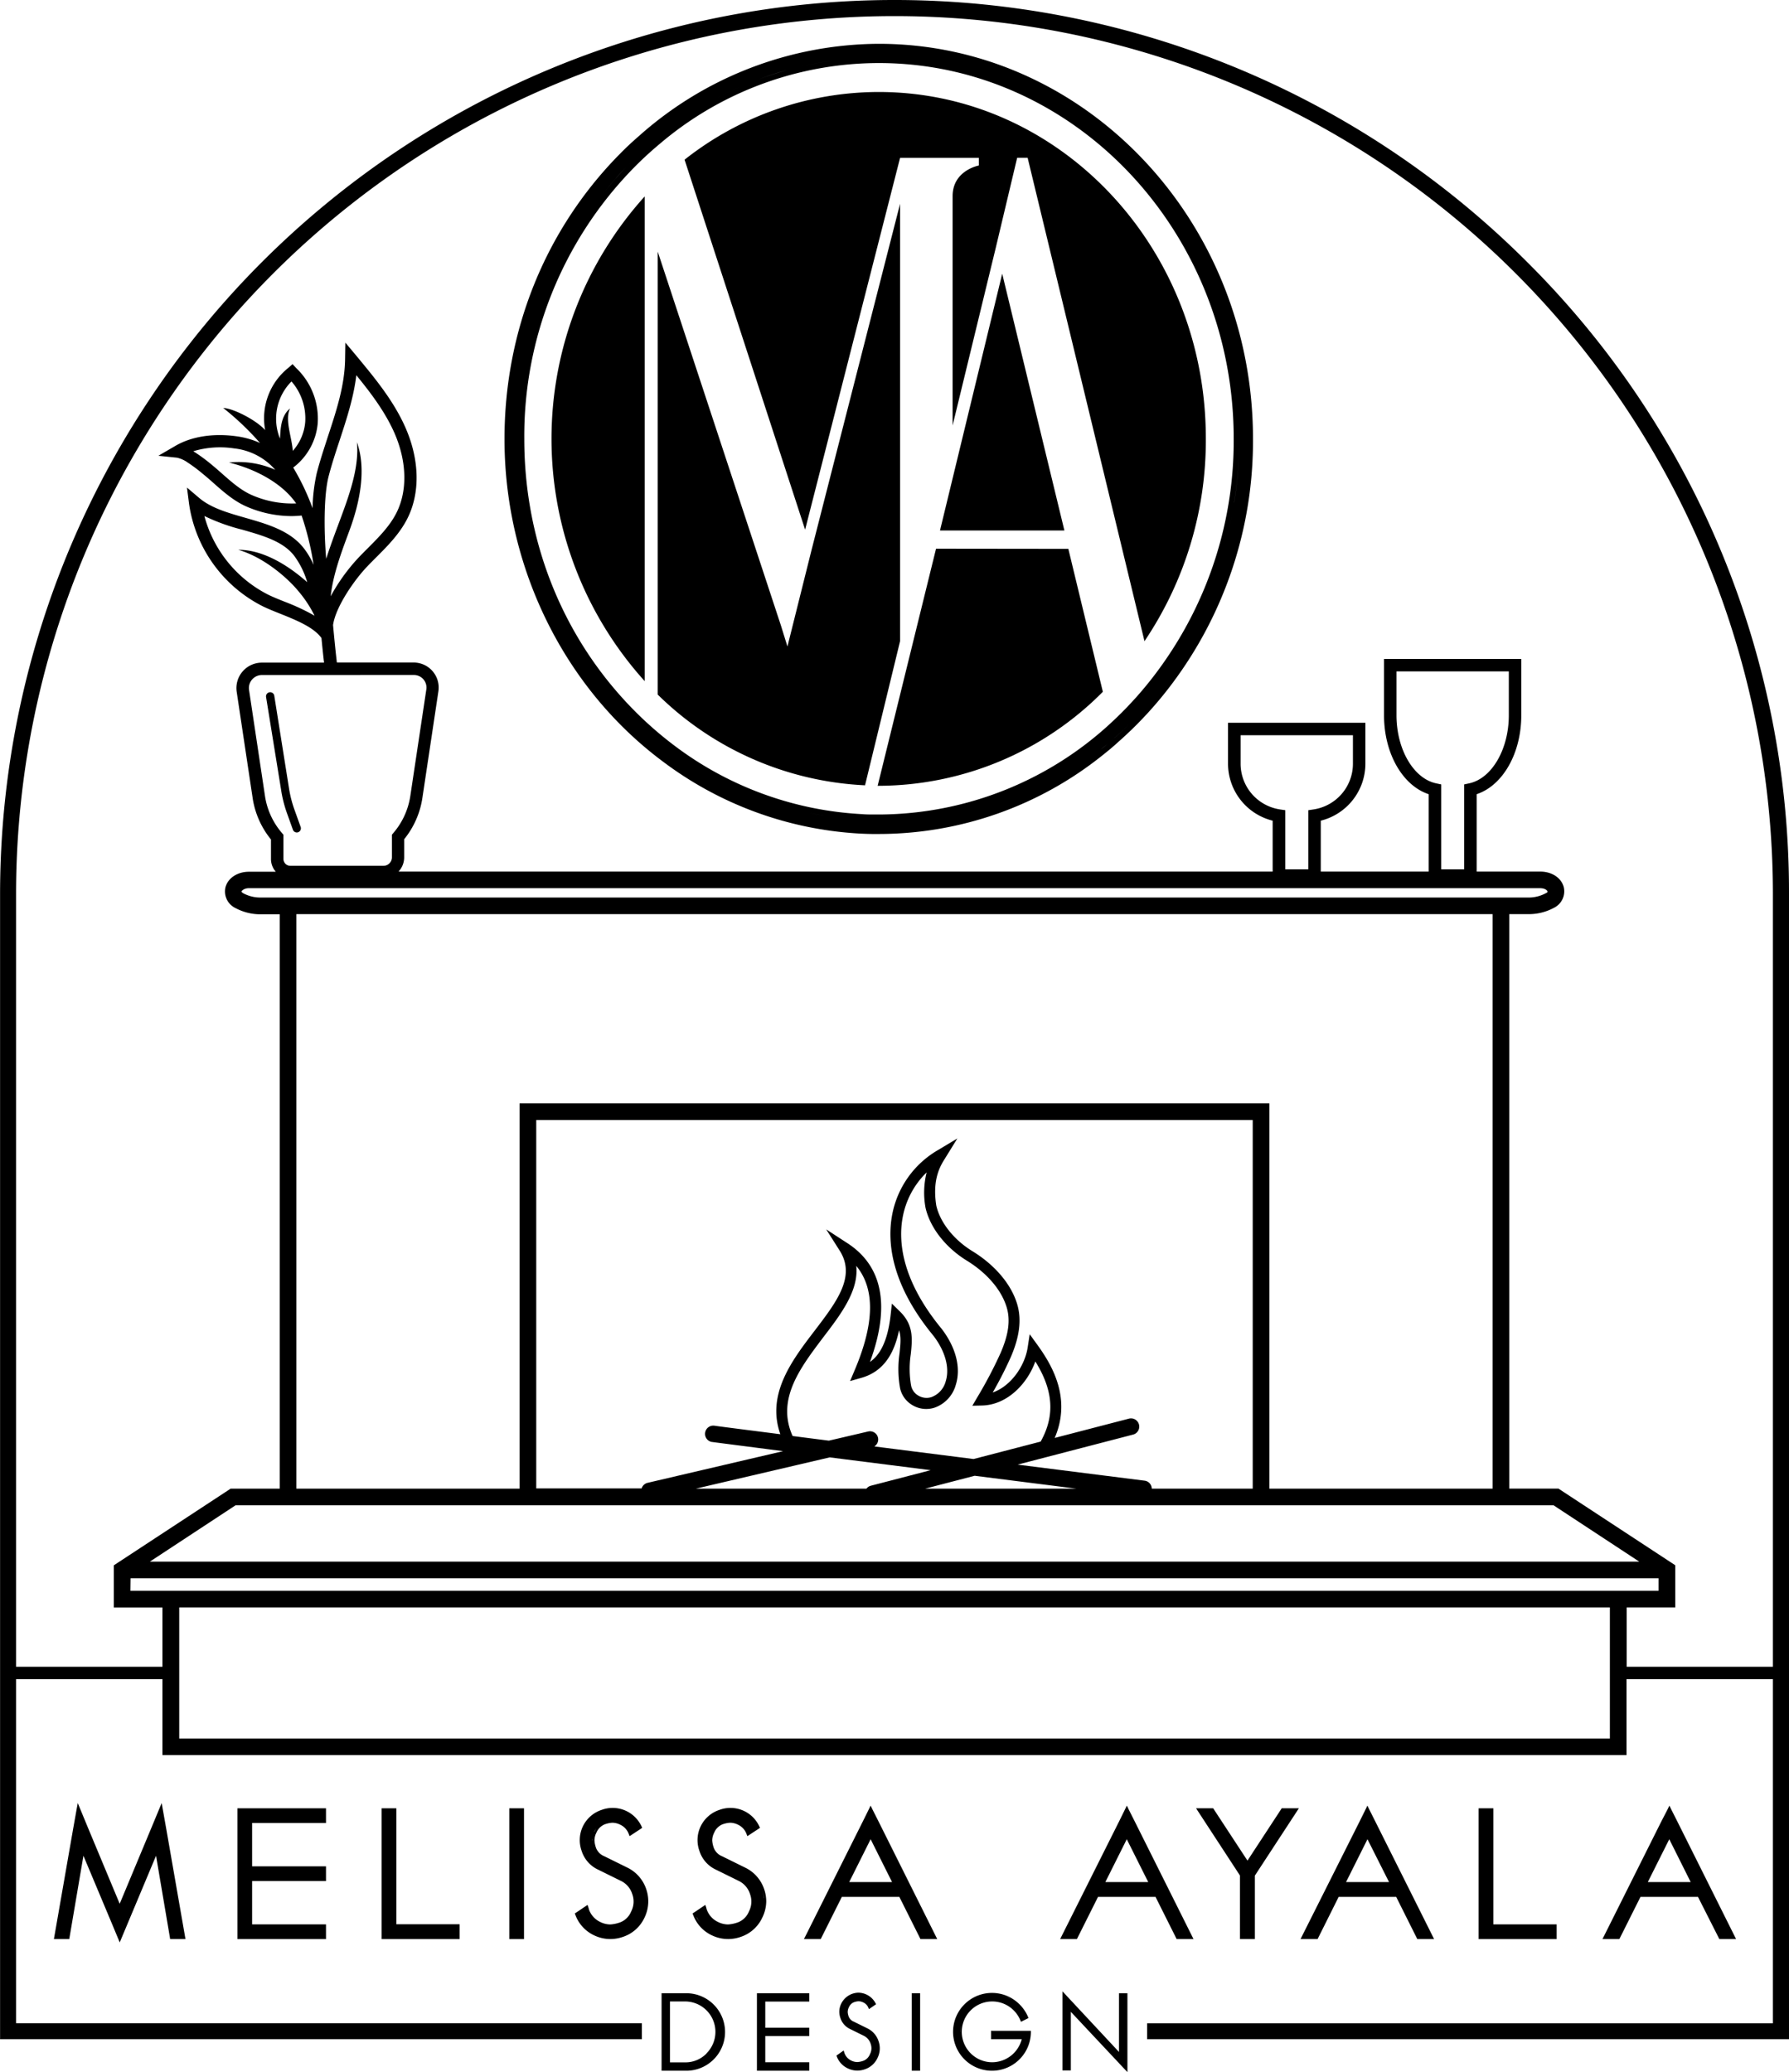 <svg id="Layer_1" data-name="Layer 1" xmlns="http://www.w3.org/2000/svg" viewBox="0 0 466.63 540.58"><path d="M561,103.34a233.31,233.31,0,0,0-398.29,165V567H330.11v-4.19H166.88V473.07h38.18v19.8H586.94v-19.8h38.18v89.77H461.89V567H629.32V268.32A231.79,231.79,0,0,0,561,103.34ZM227.61,266.71H564.39c1.29,0,1.87.58,1.94.84s-.2.34-.52.51a9.35,9.35,0,0,1-4.49,1.09H230.68a9.35,9.35,0,0,1-4.49-1.09c-.32-.17-.55-.4-.52-.51S226.32,266.71,227.61,266.71Zm23.16-94.43-.6,1.6c-.77,2.11-1.63,4.46-2.4,6.91-.65-7.75-.59-16.8.64-21.55.81-3.12,1.85-6.29,2.86-9.35,1.8-5.49,3.66-11.13,4.36-17,3.86,4.71,7.57,9.64,10,15.2,3.19,7.39,3.36,14.92.49,20.66-1.77,3.52-4.58,6.34-7.56,9.33-.82.82-1.64,1.64-2.43,2.48a49,49,0,0,0-7.19,10c.58-5.41,2.65-11.06,4.32-15.6l.59-1.6c2.67-7.2,4.48-16,1.93-23C256.49,157.43,253.31,165.43,250.77,172.28Zm19.87,38.81a3.28,3.28,0,0,1,3.25,3.77l-4.18,27.83a19.24,19.24,0,0,1-4.4,9.6l-.39.46v5.92a2.21,2.21,0,0,1-2.2,2.2H238.41a1.79,1.79,0,0,1-1.79-1.79v-6.31l-.39-.46a19.13,19.13,0,0,1-4.42-9.62L227.65,215a3.4,3.4,0,0,1,3.36-3.9Zm225.89,35.07a12.07,12.07,0,0,1-10.25-11.87v-7.48h29.3v7.48a12.07,12.07,0,0,1-10.25,11.87l-1.39.21V261.8h-6V246.37Zm40.76-6.8c-5.9-1.25-10.35-8.88-10.35-17.76V210.16h29.3V221.6c0,8.88-4.45,16.51-10.35,17.76l-1.29.28V261.8h-6V239.64ZM552,273.48V423.36H493.78V322.86H298.22v100.5H240V273.48ZM391.7,410.05a2.14,2.14,0,0,0-2.58-1.6l-10.24,2.39-9.45-1.21c-4.3-9.58,2-17.8,8-25.76,4.59-6,9.3-12.2,8.6-18.63,4.94,6,4.78,15-.45,27.3l-1.16,2.75,2.86-.81c5.27-1.48,8.47-5.47,9.91-12.44.58,1.71.38,3.59.13,6a28.44,28.44,0,0,0,.14,9.12,6.8,6.8,0,0,0,3.26,4.44,7,7,0,0,0,5.68.65,8.76,8.76,0,0,0,5.6-6c1.38-4.39.05-9.69-3.69-14.58C397.91,369.05,397,359,398.1,352.8a21.76,21.76,0,0,1,6.29-11.94,21.77,21.77,0,0,0-.29,9.23c1.2,5.22,5.24,10.39,10.81,13.81,5.32,3.28,9.11,7.77,10.41,12.34.93,3.31.41,7-1.65,11.74a113.38,113.38,0,0,1-6.06,11.53l-1.3,2.22,2.57-.06c6.51-.17,11.75-5.63,13.86-11.49,4.74,7.62,5.14,14.18,1.39,20.9l-17.5,4.55-25.88-3.28A2.16,2.16,0,0,0,391.7,410.05Zm13.74,8.49-15.61,4.06a2.11,2.11,0,0,0-1.14.76h-44.5l34.91-8.16ZM416.91,420l26.53,3.36H404Zm44.34,1.28-33.14-4.19,30.19-7.85a2.15,2.15,0,0,0-1.08-4.16l-19.43,5.05c4.32-10.08-.37-18.55-4.47-24.22l-2.05-2.83-.53,3.45c-.75,4.87-4.4,10.1-9.12,11.75a101,101,0,0,0,4.68-9.16c2.3-5.26,2.88-9.73,1.77-13.66-1.48-5.25-5.74-10.35-11.66-14-4.93-3-8.49-7.52-9.5-11.92-1.11-6.93,1.09-10.45,2.28-12.34L412.4,332l-5,3a24.81,24.81,0,0,0-12.07,17.28c-1.19,6.79-.27,17.73,10.82,31.18,3.13,4.1,4.3,8.45,3.2,11.94a6,6,0,0,1-3.74,4.09,4.14,4.14,0,0,1-3.36-.39,3.88,3.88,0,0,1-1.9-2.55,25.23,25.23,0,0,1-.1-8.25c.41-3.91.8-7.61-2.83-11.16l-2.1-2.05L395,378c-.8,7.29-3,10.64-5.39,12.3,5.34-14.55,3.35-25-5.92-31l-5.5-3.58,3.52,5.55c4.26,6.72-.72,13.25-6.48,20.81-6,7.84-12.69,16.65-9,27.08-10-1.27-16.57-2.12-17.19-2.22a2.15,2.15,0,0,0-.84,4.21c.32.06,7.74,1,18.74,2.43l-35.33,8.26a2.14,2.14,0,0,0-1.56,1.46H302.56V327.19H489.44v96.17H463.11A2.14,2.14,0,0,0,461.25,421.28Zm93,6.41h13.64l22.37,14.71H201.78l22.37-14.71H554.21Zm-357.5,19.05H595.29V450H196.71Zm12.69,41.8V454.35H582.6v34.19Zm377.54-18.72V454.35h12.68v-11l-30.47-20H556.37V273.48h5a13.7,13.7,0,0,0,6.58-1.62,4.8,4.8,0,0,0,2.63-5.39c-.63-2.45-3.1-4.09-6.14-4.09H547.85V242.19c6.82-2.27,11.64-10.66,11.64-20.59V206.91h-35.8V221.6c0,9.93,4.82,18.32,11.64,20.59v20.19H507.19V249.1a15.35,15.35,0,0,0,11.64-14.81V223.56H483v10.73a15.34,15.34,0,0,0,11.64,14.81v13.28h-228a5.44,5.44,0,0,0,1.47-3.71v-4.73a22.34,22.34,0,0,0,4.75-10.76l4.18-27.84a6.53,6.53,0,0,0-6.46-7.5H250.56c-.39-3.26-.7-6.55-1-9.77.67-4.75,5.53-11.74,8.87-15.24.78-.82,1.58-1.62,2.38-2.42,3-3,6.16-6.19,8.16-10.18,3.31-6.59,3.16-15.12-.4-23.39-3.12-7.24-8.17-13.27-13-19.11l-2.8-3.34-.07,4.36c-.11,6.83-2.23,13.29-4.48,20.12-1,3.11-2.08,6.33-2.91,9.56a45.37,45.37,0,0,0-1.09,9.14c-.15-.42-.32-.83-.48-1.25l.05,0c-.05-.08-.1-.15-.14-.23a61.36,61.36,0,0,0-4.48-9.11,16.25,16.25,0,0,0,6.39-11.55A18.24,18.24,0,0,0,240,131.07l-1-1.07-1.15,1a16.86,16.86,0,0,0-6,16.2c-2.55-2.8-8.57-5.73-10.93-5.76a72.07,72.07,0,0,1,9.58,9.12,22.09,22.09,0,0,0-6.25-1.76c-6.12-.83-11.8.11-16,2.63L204,153.9l4.83.5a7.53,7.53,0,0,1,2.82,1.27,40.35,40.35,0,0,1,4,3c.92.75,1.82,1.53,2.76,2.37,2.59,2.29,5.26,4.65,8.53,6.09a29.64,29.64,0,0,0,11.79,2.51,25.28,25.28,0,0,0,2.63-.15,75.45,75.45,0,0,1,3.13,12.87,20.34,20.34,0,0,0-2.67-4.48c-3.59-4.49-9.44-6.16-15.09-7.78-4.62-1.32-9-2.57-12.08-5.19l-3.19-2.71.53,4.15a35.63,35.63,0,0,0,19.22,26.81c1.35.66,2.89,1.28,4.53,1.93,4.13,1.66,8.8,3.53,10.8,6.37q.3,3.19.67,6.41H231a6.64,6.64,0,0,0-6.57,7.63l4.16,27.71A22.35,22.35,0,0,0,233.37,254v5.12a5,5,0,0,0,1.26,3.3h-7c-3,0-5.51,1.64-6.14,4.09a4.8,4.8,0,0,0,2.63,5.39,13.7,13.7,0,0,0,6.58,1.62h4.95V423.36H222.85l-30.47,20v11h12.68v15.47H166.88V268.32a229.12,229.12,0,0,1,458.24,0v201.5ZM240.41,189.09a31.16,31.16,0,0,1,4.33,6.54A55.37,55.37,0,0,0,237,192c-1.57-.63-3.06-1.22-4.3-1.83A32.38,32.38,0,0,1,216,169.62a50.87,50.87,0,0,0,9.9,3.57c5.4,1.55,10.5,3,13.44,6.69a21.77,21.77,0,0,1,3.48,7c-5.77-5.11-12.15-8.49-18-8.45C231.9,180.47,238.11,186.28,240.41,189.09Zm-.47-22.76a26.14,26.14,0,0,1-11.62-2.2c-2.81-1.24-5.29-3.43-7.69-5.55-.93-.82-1.89-1.67-2.86-2.46a44.08,44.08,0,0,0-4.35-3.2l-.31-.2a24.21,24.21,0,0,1,10.65-.74,16.62,16.62,0,0,1,9.47,4.29c.44.42.85.86,1.26,1.3a23.4,23.4,0,0,0-12.06-1.9C229,157.28,236.14,160.85,239.94,166.33Zm-4.22-16.9a13.79,13.79,0,0,1,3-14.92,14.66,14.66,0,0,1,3.58,10.61,12.83,12.83,0,0,1-3.25,7.51c-.17-3.39-2.17-8.15-.7-11.07C235.82,143.57,235.87,147.28,235.72,149.43Z" transform="translate(-162.69 -35)"/><path d="M205.18,507.2l-.32-1.82-.71,1.71-1.93,4.65-8.31,19.92-8.31-19.92-1.92-4.65-.71-1.71-.33,1.82-.91,5.12-4.87,27.92-.11.63h4l.08-.45,3.62-21.29,7.46,17.78,1.51,3.63.5,1.2.5-1.2,1.52-3.63,7.45-17.78L207,540.42l.07.45h4l-.11-.63-4.87-27.92Zm-1.58,10-8.17,19.49-1.52,3.63-1.51-3.63-8.18-19.49-3.94,23.12,3.94-23.12,8.18,19.49,1.51,3.63,1.52-3.63,8.17-19.49,3.94,23.12Z" transform="translate(-162.69 -35)"/><polygon points="84.49 475.58 85.03 475.58 85.03 475.04 85.03 472.29 85.03 471.75 84.49 471.75 62.46 471.75 61.92 471.75 61.92 472.29 61.92 505.33 61.92 505.87 62.46 505.87 84.49 505.87 85.03 505.87 85.03 505.33 85.03 502.57 85.03 502.03 84.49 502.03 65.76 502.03 65.76 490.73 84.49 490.73 85.03 490.73 85.03 490.19 85.03 487.43 85.03 486.89 84.49 486.89 65.76 486.89 65.76 475.58 84.49 475.58"/><path d="M266.07,506.75h-3.84v34.12h20.35V537H266.07V506.75Zm16,30.83v2.75h0v-2.75Z" transform="translate(-162.69 -35)"/><polygon points="132.84 471.75 132.84 472.29 132.84 505.33 132.84 505.87 133.39 505.87 136.14 505.87 136.68 505.87 136.68 505.33 136.68 472.29 136.68 471.75 136.14 471.75 133.39 471.75 132.84 471.75"/><path d="M326.28,522.2l-5.92-2.92a3.88,3.88,0,0,1-2.15-2.06,6.85,6.85,0,0,1-.46-2.08,4.41,4.41,0,0,1,.49-2,4,4,0,0,1,2.07-2.16,6.8,6.8,0,0,1,2.07-.46,4.67,4.67,0,0,1,2.05.49,4.3,4.3,0,0,1,2.24,2.39l.24.62.56-.37,2.34-1.54.39-.26-.2-.43a8.29,8.29,0,0,0-10.34-4.27,8.3,8.3,0,0,0-5.25,10.74,8.06,8.06,0,0,0,4.26,4.85l5.92,2.92a5.69,5.69,0,0,1,3,3.43,5.63,5.63,0,0,1-.27,4.57,5.07,5.07,0,0,1-2.71,2.78,9.17,9.17,0,0,1-2.73.61,5.92,5.92,0,0,1-2.62-.64,5.69,5.69,0,0,1-3-3.42,2.37,2.37,0,0,0-.09-.36l-.23-.68-.59.4-2.37,1.6-.36.24.16.4a9.47,9.47,0,0,0,4.81,5.27,9.81,9.81,0,0,0,4.28,1,10,10,0,0,0,3.26-.55,9.49,9.49,0,0,0,5.65-5,9.82,9.82,0,0,0,1-4.29,10,10,0,0,0-.55-3.23A9.65,9.65,0,0,0,326.28,522.2Zm2,2a8.82,8.82,0,0,1,1.86,2.48,8.82,8.82,0,0,0-1.86-2.48,10.06,10.06,0,0,0-2.28-1.55l-2-1,2,1A10.06,10.06,0,0,1,328.32,524.23Zm-11.12-9.09h0a5.46,5.46,0,0,1,0-.57A5.46,5.46,0,0,0,317.2,515.14Zm.55-2.26a5.41,5.41,0,0,0-.41,1.12,5.41,5.41,0,0,1,.41-1.12,7.12,7.12,0,0,1,.51-.87A7.12,7.12,0,0,0,317.75,512.88Zm2.39-2.42a2.88,2.88,0,0,0-.68.34,2.88,2.88,0,0,1,.68-.34l.67-.22a6,6,0,0,1,1.57-.27h0a6,6,0,0,0-1.57.27Zm6,1.08.09.07Zm2.75-1a7.42,7.42,0,0,1,.66,1.13l-2.34,1.54c-.06-.15-.14-.29-.21-.43.07.14.15.28.21.43l2.34-1.54a7.42,7.42,0,0,0-.66-1.13,7.69,7.69,0,0,0-3-2.48A7.69,7.69,0,0,1,328.85,510.52Zm-4.69-3.12a7.25,7.25,0,0,0-1.73-.21h0A7.25,7.25,0,0,1,324.16,507.4Zm-9.24,10.3a7.79,7.79,0,0,1-.44-2,7.79,7.79,0,0,0,.44,2c.09.26.18.51.29.75a7.16,7.16,0,0,0,.51.95,7.16,7.16,0,0,1-.51-.95C315.1,518.21,315,518,314.92,517.7Zm7,19.88h0c-.24,0-.48,0-.72,0C321.43,537.56,321.67,537.58,321.91,537.58Zm-6.17-4.46c.09.24.2.45.3.67-.1-.22-.21-.43-.3-.67a1.32,1.32,0,0,0-.08-.33A1.32,1.32,0,0,1,315.74,533.12Zm-2.09,2.08a8.33,8.33,0,0,0,.89,1.47A8.33,8.33,0,0,1,313.65,535.2Zm12.2,4.26c-.29.13-.58.25-.88.35s-.52.16-.77.23a9.29,9.29,0,0,1-1.55.26c-.25,0-.51,0-.77,0h0c.26,0,.52,0,.77,0a9.29,9.29,0,0,0,1.55-.26c.25-.07.51-.14.77-.23s.59-.22.88-.35a9.06,9.06,0,0,0,2.27-1.45A9.06,9.06,0,0,1,325.85,539.46Zm4.46-4.36a9.9,9.9,0,0,1-1.55,2.29,9.9,9.9,0,0,0,1.55-2.29,9.32,9.32,0,0,0,1-4.05h0A9.32,9.32,0,0,1,330.31,535.1Z" transform="translate(-162.69 -35)"/><path d="M362.55,531.05a10,10,0,0,0-.55-3.23,9.65,9.65,0,0,0-5-5.62l-5.92-2.92a3.88,3.88,0,0,1-2.15-2.06,6.93,6.93,0,0,1-.47-2.08,4.43,4.43,0,0,1,.5-2,4,4,0,0,1,2.07-2.16,6.8,6.8,0,0,1,2.07-.46,4.67,4.67,0,0,1,2.05.49,4.3,4.3,0,0,1,2.24,2.39l.24.62.56-.37,2.34-1.54.39-.26-.2-.43a8.29,8.29,0,0,0-10.34-4.27,8.3,8.3,0,0,0-5.25,10.74,8.06,8.06,0,0,0,4.26,4.85l5.92,2.92a5.69,5.69,0,0,1,3,3.43,5.63,5.63,0,0,1-.27,4.57,5.07,5.07,0,0,1-2.71,2.78,9.17,9.17,0,0,1-2.73.61,5.92,5.92,0,0,1-2.62-.64,5.69,5.69,0,0,1-3-3.42,2.37,2.37,0,0,0-.09-.36l-.23-.68-.59.4-2.37,1.6-.36.24.16.4a9.47,9.47,0,0,0,4.81,5.27,9.81,9.81,0,0,0,4.28,1,10,10,0,0,0,3.26-.55,9.49,9.49,0,0,0,5.65-5A9.82,9.82,0,0,0,362.55,531.05Zm-.58-.84a10,10,0,0,0-.43-2A10,10,0,0,1,362,530.21Zm-2.71.84a5.58,5.58,0,0,0-.1-1.06,5.58,5.58,0,0,1,.1,1.06Zm-11-17.61a5,5,0,0,0-.31,1.7,3.19,3.19,0,0,0,0,.42,3.19,3.19,0,0,1,0-.42A5,5,0,0,1,348.25,513.44Zm.53,4.64a2.55,2.55,0,0,1-.34-.68,10,10,0,0,1-.45-1.71,10,10,0,0,0,.45,1.71A2.55,2.55,0,0,0,348.78,518.08Zm9.13-4.89a4.83,4.83,0,0,0-1.68-2.19,4.83,4.83,0,0,1,1.68,2.19l2.34-1.54ZM356.62,508a8.7,8.7,0,0,1,1.15.68,8.7,8.7,0,0,0-1.15-.68,8,8,0,0,0-2.58-.8A8,8,0,0,1,356.62,508ZM346,518.45c-.11-.24-.2-.49-.29-.75a7.79,7.79,0,0,1-.44-2,7.79,7.79,0,0,0,.44,2c.09.26.18.51.29.75a7.36,7.36,0,0,0,.76,1.35A7.36,7.36,0,0,1,346,518.45Zm6.7,19.13a6.31,6.31,0,0,1-1.61-.22A6.31,6.31,0,0,0,352.65,537.58Zm-6.18-4.53a2.5,2.5,0,0,0-.07-.26h0A2.5,2.5,0,0,1,346.47,533.05Zm-2.08,2.15a8.33,8.33,0,0,0,.89,1.47A8.33,8.33,0,0,1,344.39,535.2Zm11.32,4.61a11.21,11.21,0,0,1-1.54.39,11.21,11.21,0,0,0,1.54-.39,10,10,0,0,0,1.69-.76A10,10,0,0,1,355.71,539.81Zm3.79-2.42a8.85,8.85,0,0,1-1.34,1.18,8.85,8.85,0,0,0,1.34-1.18,9.9,9.9,0,0,0,1.55-2.29,9.32,9.32,0,0,0,1-4.05h0a9.32,9.32,0,0,1-1,4.05A9.9,9.9,0,0,1,359.5,537.39Z" transform="translate(-162.69 -35)"/><path d="M391.86,510.22l-1.6-3.17-.49-1-.48,1-1.57,3.17-14.94,29.87-.4.78h4.38l.15-.3,5.36-10.71h15l5.36,10.71.15.3h4.37l-.39-.78ZM384.19,526l5.59-11.18L395.37,526Zm5.59-12.39-6.47,12.94,6.47-12.94,6.47,12.94Zm1.6-3.17-1.6-3.16,1.6,3.16,14.92,29.87Z" transform="translate(-162.69 -35)"/><path d="M443.25,540.87h.33l.15-.3,5.36-10.71h15l5.36,10.71.15.3H474l-.39-.78-14.92-29.87-1.6-3.17-.48-1-.49,1-1.56,3.17L439.6,540.09l-.39.78h4ZM451,526l5.59-11.18L462.19,526Zm5.59-12.39-6.47,12.94h0l6.47-12.94,6.47,12.94Zm16.52,26.7h0L458.2,510.46Z" transform="translate(-162.69 -35)"/><path d="M486.14,540.87H490V524.31l.13-.2,10.8-16.52.54-.84H497l-.16.25-8.77,13.4L479.29,507l-.16-.25h-4.46l.54.84L486,524.11l.11.16v16.6Zm3.29-16.73v16.19h0V524.14l.22-.33Z" transform="translate(-162.69 -35)"/><path d="M506.36,540.87l.15-.3,5.35-10.71h15l5.36,10.71.15.3h4.38l-.39-.78-14.93-29.87-1.59-3.17-.49-1-.48,1-1.57,3.17-15,29.87-.39.78h4.38ZM513.78,526l5.59-11.18L525,526Zm5.59-12.39-6.47,12.94,6.47-12.94,6.47,12.94Z" transform="translate(-162.69 -35)"/><polygon points="389.51 471.75 388.97 471.75 386.22 471.75 385.68 471.75 385.68 472.29 385.68 505.33 385.68 505.87 386.22 505.87 405.49 505.87 406.03 505.87 406.03 505.33 406.03 502.57 406.03 502.03 405.49 502.03 389.51 502.03 389.51 472.29 389.51 471.75"/><path d="M585.07,540.87l.15-.3,5.36-10.71h15L611,540.57l.15.3h4.37l-.39-.78-14.92-29.87-1.6-3.17-.49-1-.48,1L596,510.22l-14.94,29.87-.4.78h4.38ZM592.49,526l5.6-11.18L603.68,526Zm5.6-12.39-6.47,12.94,6.47-12.94,6.47,12.94Z" transform="translate(-162.69 -35)"/><path d="M341.38,555h-6.13v20.21h6.13a10.11,10.11,0,1,0,0-20.21Zm5.6,15.71a7.66,7.66,0,0,1-5.6,2.32h-3.94V557.14h3.94a7.93,7.93,0,0,1,5.6,13.53Zm.19-11.4a7.65,7.65,0,0,0-1-.84,7.65,7.65,0,0,1,1,.84,8.61,8.61,0,0,1,.93,1.1A8.61,8.61,0,0,0,347.17,559.27Zm1.21,1.53a7.05,7.05,0,0,1,.59,1.12A7.05,7.05,0,0,0,348.38,560.8Zm-7,14.1h0a10.09,10.09,0,0,0,2.89-.41A10.09,10.09,0,0,1,341.38,574.9ZM351,567a9.16,9.16,0,0,1-.94,2.66A9.16,9.16,0,0,0,351,567a10.54,10.54,0,0,0,.18-2h0A10.54,10.54,0,0,1,351,567Zm0-4.11a9,9,0,0,0-.9-2.49A9,9,0,0,1,351,562.92Z" transform="translate(-162.69 -35)"/><path d="M360.39,555h-.27v20.21h13.65V573H362.3v-6.84h11.47V564H362.3v-6.83h11.47V555H360.39ZM373.5,574.9h0Z" transform="translate(-162.69 -35)"/><path d="M388.91,564.15l-3.52-1.74a2.35,2.35,0,0,1-1.31-1.26,4,4,0,0,1-.28-1.25,2.65,2.65,0,0,1,.3-1.22,2.41,2.41,0,0,1,1.26-1.31,4,4,0,0,1,1.25-.28,2.83,2.83,0,0,1,1.24.3,2.56,2.56,0,0,1,1.36,1.44l.12.31.28-.18L391,558l.19-.13-.1-.21a5.15,5.15,0,0,0-4.46-2.81,5.11,5.11,0,0,0-4.5,2.82,4.8,4.8,0,0,0-.52,2.16,5,5,0,0,0,.29,1.64,4.76,4.76,0,0,0,2.52,2.86l3.52,1.74a3.47,3.47,0,0,1,1.83,2.07,3.71,3.71,0,0,1,.22,1.19,3.41,3.41,0,0,1-.39,1.57,3,3,0,0,1-1.64,1.69,5.43,5.43,0,0,1-1.64.36,3.6,3.6,0,0,1-1.58-.38,3.44,3.44,0,0,1-1.83-2.09l-.05-.2-.12-.34-.29.2-1.41,1-.18.12.08.2a5.55,5.55,0,0,0,2.84,3.12,5.78,5.78,0,0,0,2.52.6,5.93,5.93,0,0,0,1.93-.33,5.59,5.59,0,0,0,3.33-2.94,5.59,5.59,0,0,0,.28-4.43A5.67,5.67,0,0,0,388.91,564.15Zm2.68,3.4a5.7,5.7,0,0,0-1.07-1.86A5.7,5.7,0,0,1,391.59,567.55Zm-6.32-4.9a3,3,0,0,1-1.25-1A3,3,0,0,0,385.27,562.65Zm0-5.54a2.66,2.66,0,0,0-1.41,1.45,2.92,2.92,0,0,0-.33,1.34h0a2.92,2.92,0,0,1,.33-1.34,2.66,2.66,0,0,1,1.41-1.45,4.26,4.26,0,0,1,1.34-.29A4.26,4.26,0,0,0,385.27,557.11Zm2.7,0a3,3,0,0,0-.5-.18,3,3,0,0,1,.5.18,2.92,2.92,0,0,1,.91.66A2.92,2.92,0,0,0,388,557.14Zm2.89.68-1.4.91,1.4-.91a4.36,4.36,0,0,0-.89-1.25A4.36,4.36,0,0,1,390.86,557.82Zm-7.12,5.82a4.88,4.88,0,0,0,.8.49l2.36,1.16-2.36-1.16A4.88,4.88,0,0,1,383.74,563.64Zm.47,9a3.92,3.92,0,0,1-1-1A3.92,3.92,0,0,0,384.21,572.6Zm2.1,2.3a5.48,5.48,0,0,1-1.81-.32,5.48,5.48,0,0,0,1.81.32,5.87,5.87,0,0,0,1.84-.31A5.87,5.87,0,0,1,386.31,574.9Z" transform="translate(-162.69 -35)"/><path d="M400.78,555h-.27v20.21h2.18V555h-1.91Zm1.64,19.94h0V555.23h0Z" transform="translate(-162.69 -35)"/><path d="M421.47,564.79h-.28V567h8a8,8,0,0,1-7.71,6,7.93,7.93,0,1,1,5.61-13.54,8.15,8.15,0,0,1,1.79,2.71l.11.28.26-.13,1.48-.74.22-.11-.09-.24a10.25,10.25,0,0,0-2.22-3.31,10.15,10.15,0,1,0,2.94,7.15v-.27h-10.1ZM419.25,573a9.21,9.21,0,0,1-.93-.31,8.11,8.11,0,0,1-1-.5,8.11,8.11,0,0,0,1,.5A9.21,9.21,0,0,0,419.25,573Zm-6-7.91h0a8.14,8.14,0,0,1,.34-2.4A8.14,8.14,0,0,0,413.27,565.06Zm5.05-7.59a7.79,7.79,0,0,0-1.39.75,8.77,8.77,0,0,0-1.26,1,8.1,8.1,0,0,0-1.8,2.65,8.1,8.1,0,0,1,1.8-2.65,8.77,8.77,0,0,1,1.26-1,7.79,7.79,0,0,1,1.39-.75,8,8,0,0,1,2.31-.57A8,8,0,0,0,418.32,557.47Zm10.8,4.59,1.48-.73a9.64,9.64,0,0,0-.72-1.39,9.64,9.64,0,0,1,.72,1.39Zm-3-5.71a9.12,9.12,0,0,0-2.67-.94A9.12,9.12,0,0,1,426.1,556.35Zm-14.47,8.71h0a10.54,10.54,0,0,0,.18,2A10.54,10.54,0,0,1,411.63,565.06Zm13.62,9.12a9.79,9.79,0,0,1-3.78.72,10.11,10.11,0,0,1-2.9-.41,10.11,10.11,0,0,0,2.9.41,9.79,9.79,0,0,0,3.78-.72,9.21,9.21,0,0,0,1.66-.9A9.21,9.21,0,0,1,425.25,574.18Zm5.33-5.34a9.76,9.76,0,0,1-2.16,3.18c-.24.24-.48.47-.73.68.25-.21.49-.44.73-.68a9.48,9.48,0,0,0,2.88-7h0A9.79,9.79,0,0,1,430.58,568.84Z" transform="translate(-162.69 -35)"/><path d="M454.84,555h-.28v15.32L440.28,555l-.47-.5v20.63H442V559.85l14.29,15.23.47.5V555h-1.91Zm0,16h0l-14.76-15.73h0Zm-13.12,3.94h0Zm14.75,0-14.75-15.74h0l14.75,15.74Z" transform="translate(-162.69 -35)"/><path d="M237.49,247l1.6,4.46a1.09,1.09,0,0,0,1,.72,1.13,1.13,0,0,0,.36-.06,1.09,1.09,0,0,0,.66-1.39l-1.6-4.46a30.3,30.3,0,0,1-1.44-5.62l-3.84-24.15a1.08,1.08,0,0,0-2.14.34L236,241A32.73,32.73,0,0,0,237.49,247Z" transform="translate(-162.69 -35)"/><path d="M330.84,212.69V86.25a94.39,94.39,0,0,0,0,126.44Z" transform="translate(-162.69 -35)"/><path d="M397.46,88.16,374.39,178.4l-6.31,25.26-1.71-5.51-32.12-97.5V216.21a82.59,82.59,0,0,0,54.07,23.66l9.14-37.61Z" transform="translate(-162.69 -35)"/><polygon points="245.18 138.4 277.63 138.4 261.41 71.41 245.18 138.4"/><path d="M406.84,178.15,391.61,240h.29a82.59,82.59,0,0,0,58.45-24.53l-9-37.28Z" transform="translate(-162.69 -35)"/><path d="M391.9,59a81.75,81.75,0,0,0-50.65,17.66l31.44,96.52,24.77-97H418v2s-6.84,1.25-6.84,8V146l11.26-46.36L428,76.16h2.73l30.48,126.11a93.67,93.67,0,0,0,16-52.8C477.27,99.49,439.05,59,391.9,59Z" transform="translate(-162.69 -35)"/><path d="M391.9,46.43a94.56,94.56,0,0,0-62.49,24c-1.68,1.46-3.36,3-5,4.69l-.42.42c-19.16,19.61-29.71,45.88-29.71,74,0,28.71,11.51,56.35,31.59,75.85a99.46,99.46,0,0,0,10,8.49,93.93,93.93,0,0,0,50.85,18.57c1.26.07,2.42.11,3.54.12.52,0,1.07,0,1.63,0A93.36,93.36,0,0,0,450.31,232l.08-.06c.14-.11.28-.22.41-.34,1.16-.91,2.31-1.88,3.53-3a100.61,100.61,0,0,0,14.13-15.31,105.43,105.43,0,0,0,21.05-63.84C489.51,92.65,445.72,46.43,391.9,46.43Zm-65,174.87q1.89,1.94,3.91,3.74Q328.83,223.24,326.94,221.3Zm-16.16-122c-.78,1.4-1.53,2.83-2.25,4.27C309.25,102.08,310,100.65,310.78,99.25Zm12.36-17.53c1-1.19,2.11-2.34,3.21-3.47s2.34-2.36,3.55-3.49c-1.21,1.13-2.39,2.3-3.55,3.49s-2.17,2.28-3.21,3.47-2.06,2.4-3.05,3.63C321.08,84.12,322.1,82.9,323.14,81.72ZM465.47,208.89a96.21,96.21,0,0,1-12,13.76,89.5,89.5,0,0,1-61.53,24.84h-1c-1.27,0-2.39,0-3.45-.1a88.92,88.92,0,0,1-48.86-17.85l-.13-.1,0,0-.08-.06c-2.21-1.67-4.4-3.48-6.49-5.38-1.29-1.16-2.58-2.39-3.85-3.68-18.47-18.7-28.64-43.85-28.64-70.82a100.07,100.07,0,0,1,28.06-70.21,92.9,92.9,0,0,1,7.17-6.67A88.29,88.29,0,0,1,391.9,51.45c51.05,0,92.58,44,92.58,98A100.7,100.7,0,0,1,465.47,208.89Zm12.59-19.6q-1.51,3.66-3.3,7.16Q476.54,193,478.06,189.29Zm-110.9,56.16c-2.15-.63-4.28-1.33-6.37-2.11C362.88,244.12,365,244.82,367.16,245.45Zm-12.55-4.67a91.85,91.85,0,0,1-8.84-4.65q-2.86-1.71-5.59-3.62,2.73,1.91,5.59,3.62A91.85,91.85,0,0,0,354.61,240.78ZM379.73,50.83q-4,.56-7.86,1.45Q375.76,51.38,379.73,50.83Zm-19.2,4.87c2.45-.92,5-1.74,7.5-2.45C365.49,54,363,54.78,360.53,55.7Zm-10.71,4.84c2.3-1.23,4.66-2.35,7.06-3.38C354.48,58.19,352.12,59.31,349.82,60.54ZM299,134.09c-.25,1.67-.46,3.35-.62,5C298.55,137.44,298.76,135.76,299,134.09Zm38.43,96.42s0,0,0,0,0,0,0,0Zm40.13,17.27c-1.29-.21-2.58-.44-3.85-.71C375,247.34,376.28,247.57,377.57,247.78Zm13.23,1.15h0Zm93.81-82.84c-.48,3-1.12,6.06-1.86,9,.74-2.95,1.38-6,1.86-9a104.61,104.61,0,0,0,1.32-16.62A104.61,104.61,0,0,1,484.61,166.09Zm-31.24,61.44c-.58.52-1.15,1-1.74,1.51s-1.17,1-1.76,1.43c-.15.14-.31.26-.46.38.15-.12.31-.24.46-.38.59-.46,1.18-.94,1.76-1.43s1.16-1,1.74-1.51q1.92-1.68,3.76-3.48Q455.29,225.85,453.37,227.53Z" transform="translate(-162.69 -35)"/></svg>